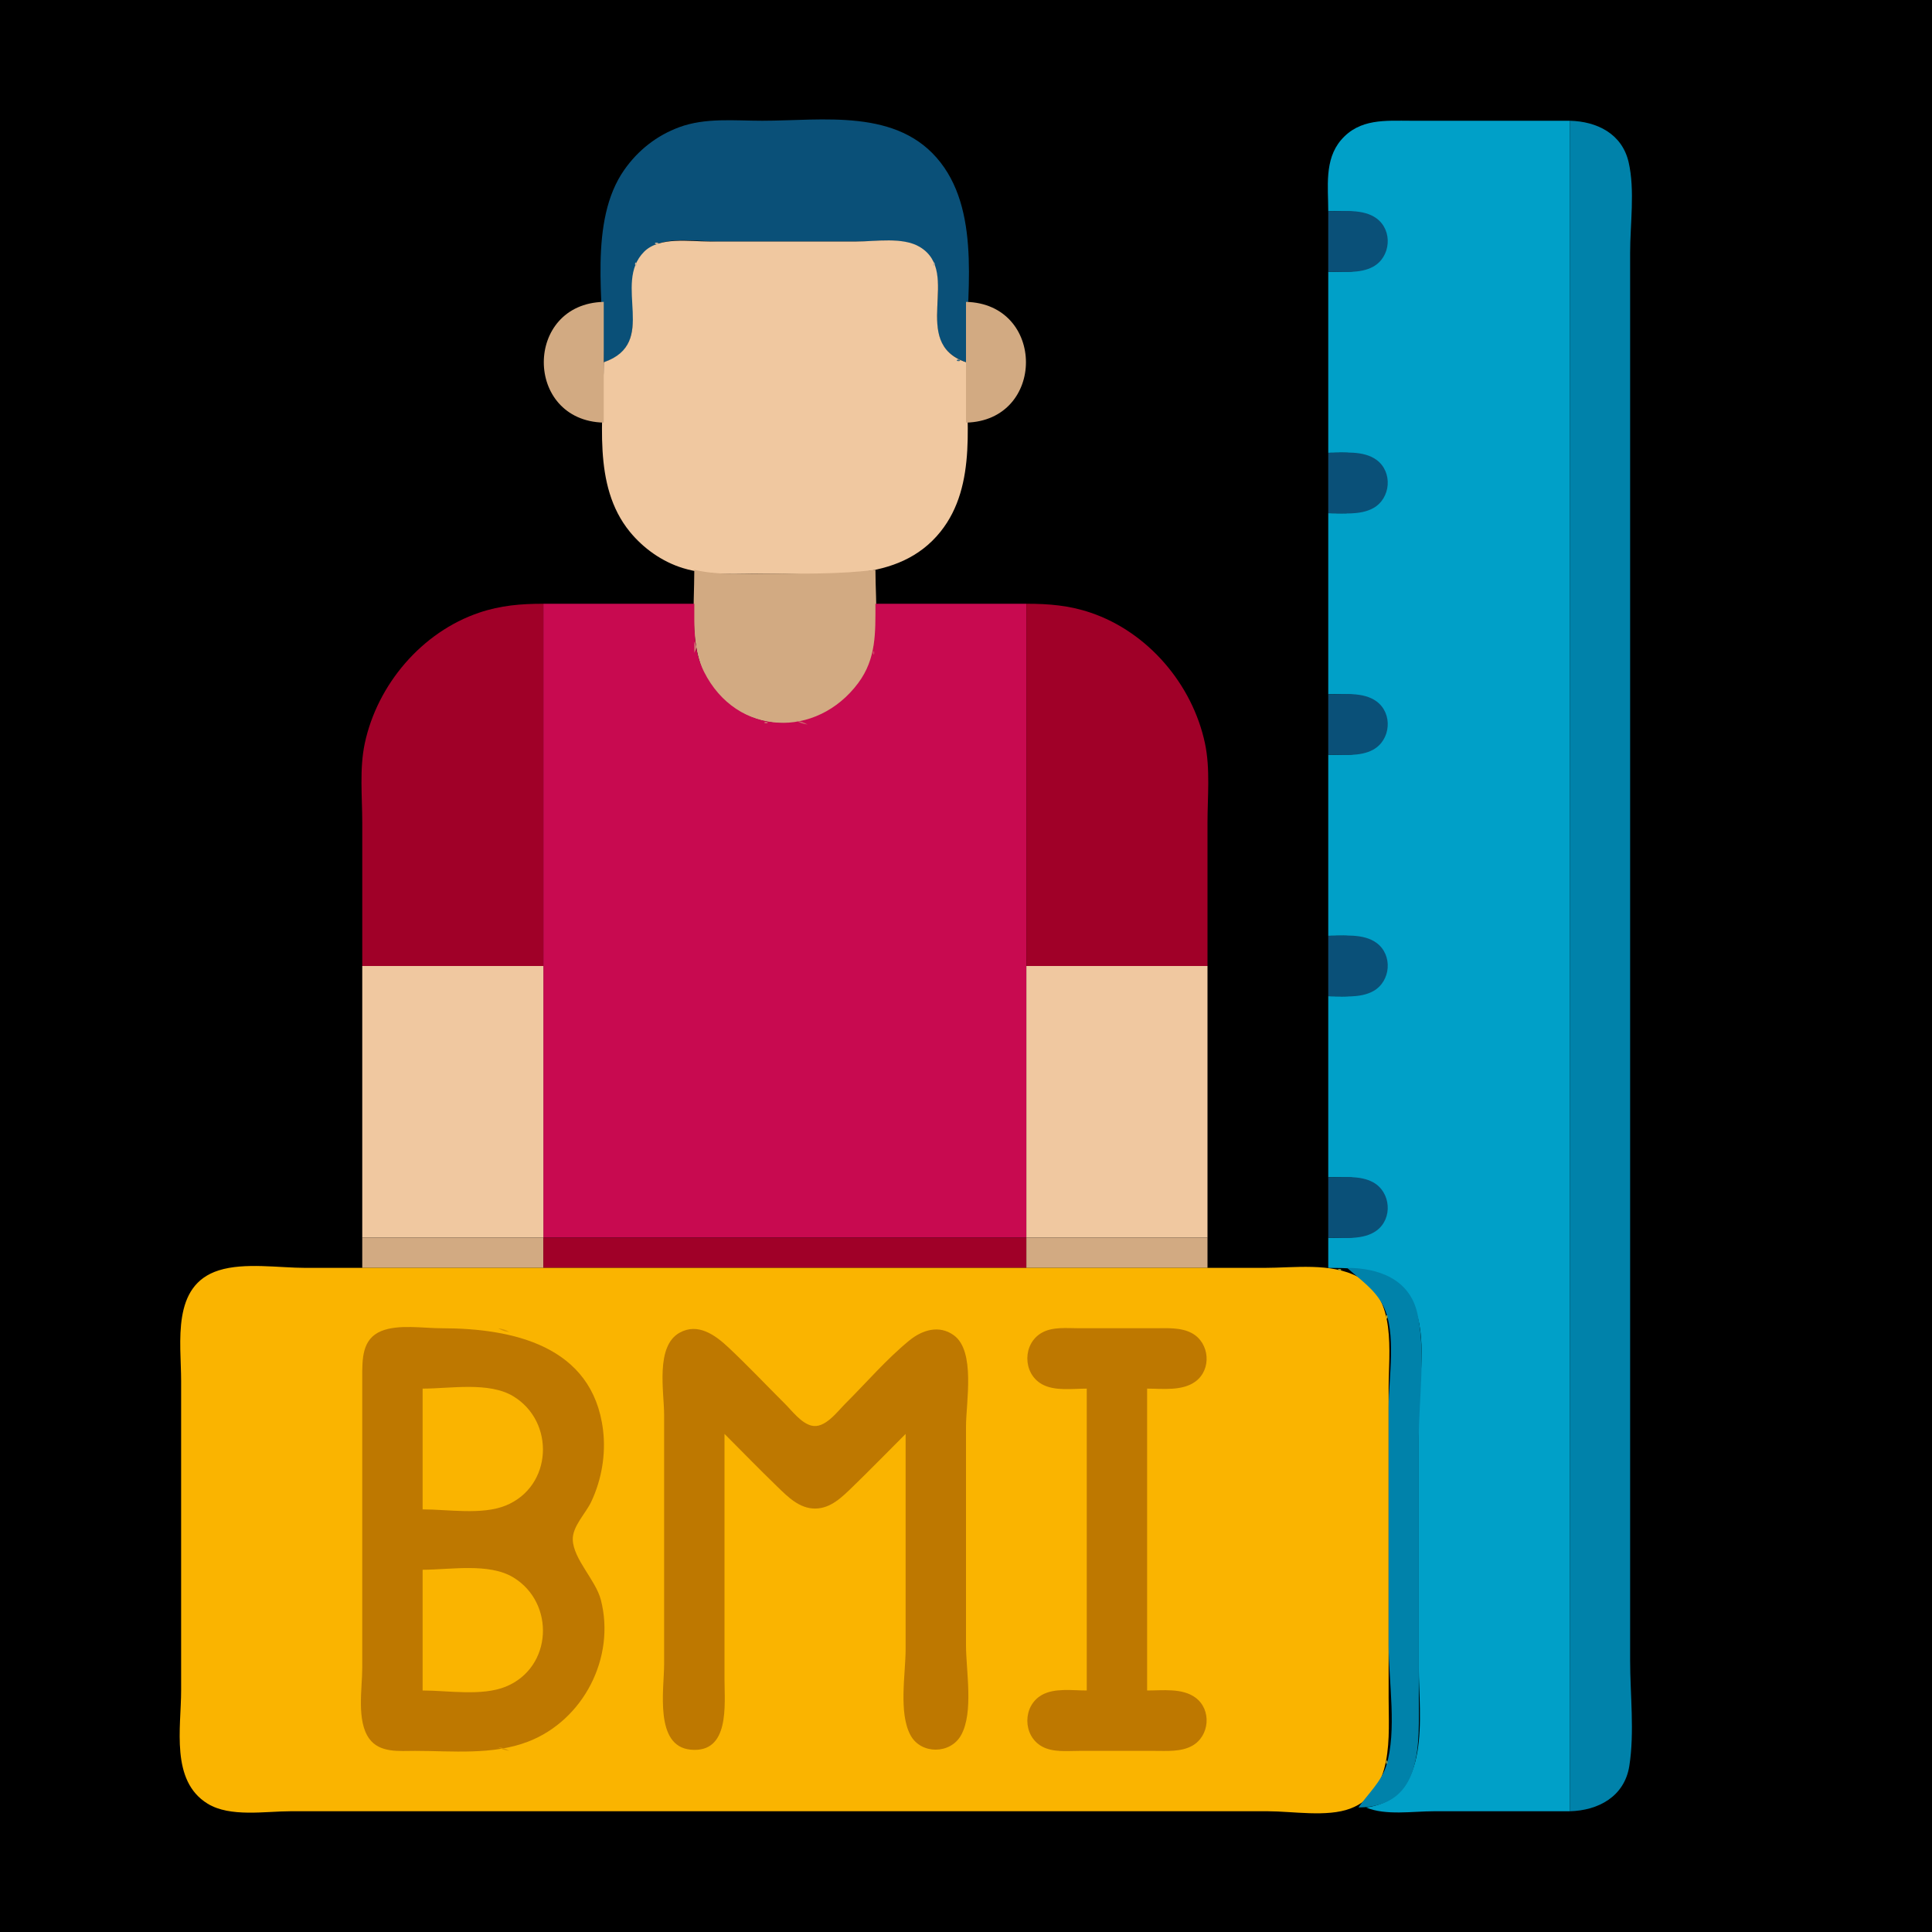 <?xml version="1.0" standalone="yes"?>
<svg xmlns="http://www.w3.org/2000/svg" width="512" height="512">
<path style="fill:#000000; stroke:none;" d="M0 0L0 512L512 512L512 0L0 0z"/>
<path style="fill:#0a5078; stroke:none;" d="M160 96C175.533 91.275 160.769 71.726 173.044 65.179C177.665 62.715 184.924 64 190 64L228 64C233.208 64 240.55 62.684 244.772 66.434C254.191 74.801 241.17 90.693 256 96C256 79.239 260.179 57.103 249.239 43.039C237.992 28.581 218.106 32 202 32C194.71 32 186.957 31.138 180 33.711C174.03 35.918 169.088 39.811 165.443 45.004C155.935 58.548 160 80.245 160 96z"/>
<path style="fill:#00a0c8; stroke:none;" d="M352 56C355.924 56.003 360.463 55.56 363.891 57.858C369.498 61.617 367.929 68.762 361.985 71.106C358.886 72.329 355.264 71.998 352 72L352 120C355.264 120.002 358.886 119.671 361.985 120.894C367.929 123.238 369.498 130.383 363.891 134.142C360.463 136.44 355.924 135.997 352 136L352 184C355.924 184.003 360.463 183.56 363.891 185.858C369.498 189.617 367.929 196.762 361.985 199.106C358.886 200.329 355.264 199.998 352 200L352 248C355.924 248.003 360.463 247.56 363.891 249.858C369.498 253.617 367.929 260.762 361.985 263.106C358.886 264.329 355.264 263.998 352 264L352 312C355.924 312.003 360.463 311.56 363.891 313.858C369.498 317.617 367.929 324.762 361.985 327.106C358.886 328.329 355.264 327.998 352 328L352 336C361.289 336 369.794 336.517 374.543 346C378.393 353.687 376 366.568 376 375L376 442C376 454.728 379.587 476.649 362 479C367.216 481.189 374.381 480 380 480L416 480L416 32L374 32C367.148 32 360.311 31.359 355.394 37.105C350.913 42.342 352 49.597 352 56z"/>
<path style="fill:#0082aa; stroke:none;" d="M416 32L416 480C423.529 479.823 430.504 476.127 431.786 468C433.197 459.054 432 449.052 432 440L432 386L432 114L432 67C432 59.407 433.311 50.419 431.606 43C429.857 35.393 423.153 32.168 416 32z"/>
<path style="fill:#0a5078; stroke:none;" d="M352 56L352 72C355.805 72 360.427 72.581 363.891 70.682C368.599 68.102 369.169 61.058 364.772 57.858C361.274 55.312 356.073 56.001 352 56z"/>
<path style="fill:#cab399; stroke:none;" d="M173.667 64.333C173.222 64.778 174.278 64.722 174.333 64.667C174.778 64.222 173.722 64.278 173.667 64.333z"/>
<path style="fill:#f0c8a0; stroke:none;" d="M160 96C160 110.861 156.843 128.581 166.9 140.91C170.527 145.356 175.503 148.871 181 150.557C188.064 152.724 195.703 152 203 152C218.842 152 238.061 154.859 249.239 140.91C259.139 128.556 256 110.793 256 96C240.747 90.767 255.061 72.258 243.775 65.457C239.264 62.738 232.047 64 227 64L188 64C182.84 64 174.744 62.661 170.703 66.703C162.173 75.233 174.721 90.95 160 96z"/>
<path style="fill:#8c948e; stroke:none;" d="M242 64L243 65L242 64z"/>
<path style="fill:#90968f; stroke:none;" d="M171 65L172 66L171 65z"/>
<path style="fill:#8e958f; stroke:none;" d="M244 65L245 66L244 65z"/>
<path style="fill:#90968f; stroke:none;" d="M169 67L170 68L169 67z"/>
<path style="fill:#8d958f; stroke:none;" d="M246 67L247 68L246 67z"/>
<path style="fill:#cab49a; stroke:none;" d="M168.333 69.667C168.278 69.722 168.222 70.778 168.667 70.333C168.722 70.278 168.778 69.222 168.333 69.667z"/>
<path style="fill:#c9b399; stroke:none;" d="M247.333 69.667C247.278 69.722 247.222 70.778 247.667 70.333C247.722 70.278 247.778 69.222 247.333 69.667z"/>
<path style="fill:#d2aa82; stroke:none;" d="M160 112L160 80C138.817 80.498 138.817 111.502 160 112M256 80L256 112C277.183 111.502 277.183 80.498 256 80z"/>
<path style="fill:#71858a; stroke:none;" d="M167 90L168 91L167 90z"/>
<path style="fill:#6e848a; stroke:none;" d="M248 90L249 91L248 90z"/>
<path style="fill:#6e8389; stroke:none;" d="M166 92L167 93L166 92z"/>
<path style="fill:#6c8389; stroke:none;" d="M249 92L250 93L249 92z"/>
<path style="fill:#6e8389; stroke:none;" d="M164 94L165 95L164 94z"/>
<path style="fill:#6d8389; stroke:none;" d="M251 94L252 95L251 94z"/>
<path style="fill:#71858a; stroke:none;" d="M162 95L163 96L162 95z"/>
<path style="fill:#31657f; stroke:none;" d="M253.667 95.333C253.222 95.778 254.278 95.722 254.333 95.667C254.778 95.222 253.722 95.278 253.667 95.333z"/>
<path style="fill:#0a5078; stroke:none;" d="M352 120L352 136C355.805 136 360.427 136.58 363.891 134.682C368.599 132.102 369.169 125.058 364.772 121.858C361.274 119.312 356.073 120 352 120z"/>
<path style="fill:#ffffff; stroke:none;" d="M164 137L165 138L164 137M251 137L252 138L251 137M167 141L168 142L167 141M170 144L171 145L170 144M245 144L246 145L245 144M174 147L175 148L174 147M241 147L242 148L241 147z"/>
<path style="fill:#d2aa82; stroke:none;" d="M184 151C184 161.059 182.407 173.34 188.638 181.996C198.776 196.081 221.184 194.583 229.164 179C233.472 170.588 232 160.142 232 151C222.341 152.221 212.734 152 203 152C196.654 152 190.208 152.478 184 151z"/>
<path style="fill:#a00028; stroke:none;" d="M96 256L144 256L144 160C138.049 160.001 132.686 160.435 127 162.356C111.789 167.494 99.998 181.391 96.669 197C95.231 203.744 96 211.137 96 218L96 256z"/>
<path style="fill:#c80a50; stroke:none;" d="M144 160L144 328L272 328L272 160L232 160C232 167.648 232.249 174.538 227.443 181C216.427 195.811 195.218 195.262 186.558 178C183.705 172.312 184 166.17 184 160L144 160z"/>
<path style="fill:#a00028; stroke:none;" d="M272 160L272 256L320 256L320 218C320 211.134 320.762 203.749 319.331 197C316.018 181.379 304.24 167.504 289 162.356C283.314 160.435 277.952 160.001 272 160z"/>
<path style="fill:#cf7e74; stroke:none;" d="M184 170L184 173C184.696 171.446 184.696 171.554 184 170z"/>
<path style="fill:#cc4061; stroke:none;" d="M231.333 172.667C231.278 172.722 231.222 173.778 231.667 173.333C231.722 173.278 231.778 172.222 231.333 172.667z"/>
<path style="fill:#ce636c; stroke:none;" d="M186 178L187 179L186 178z"/>
<path style="fill:#cd626b; stroke:none;" d="M229 178L230 179L229 178z"/>
<path style="fill:#cd5468; stroke:none;" d="M187 180L188 181L187 180z"/>
<path style="fill:#0a5078; stroke:none;" d="M352 184L352 200C355.805 200 360.427 200.58 363.891 198.682C368.599 196.102 369.169 189.058 364.772 185.858C361.274 183.312 356.073 184 352 184z"/>
<path style="fill:#ff0000; stroke:none;" d="M99 188L100 189L99 188z"/>
<path style="fill:#cc5066; stroke:none;" d="M195 188L196 189L195 188z"/>
<path style="fill:#cd5a69; stroke:none;" d="M220 188L221 189L220 188z"/>
<path style="fill:#cd626c; stroke:none;" d="M218 189L219 190L218 189z"/>
<path style="fill:#ce636c; stroke:none;" d="M202.667 191.333C202.222 191.778 203.278 191.722 203.333 191.667C203.778 191.222 202.722 191.278 202.667 191.333M211 191C212.248 191.685 212.548 191.749 214 192C212.752 191.315 212.452 191.251 211 191z"/>
<path style="fill:#0a5078; stroke:none;" d="M352 248L352 264C355.805 264 360.427 264.58 363.891 262.682C368.599 260.102 369.169 253.058 364.772 249.858C361.274 247.312 356.073 248 352 248z"/>
<path style="fill:#f0c8a0; stroke:none;" d="M96 256L96 328L144 328L144 256L96 256M272 256L272 328L320 328L320 256L272 256z"/>
<path style="fill:#0a5078; stroke:none;" d="M352 312L352 328C356.073 328 361.274 328.688 364.772 326.142C369.169 322.942 368.599 315.898 363.891 313.318C360.427 311.42 355.805 312 352 312z"/>
<path style="fill:#d2aa82; stroke:none;" d="M96 328L96 336L144 336L144 328L96 328z"/>
<path style="fill:#a00028; stroke:none;" d="M144 328L144 336L272 336L272 328L144 328z"/>
<path style="fill:#d2aa82; stroke:none;" d="M272 328L272 336L320 336L320 328L272 328z"/>
<path style="fill:#fab400; stroke:none;" d="M58 336.653C45.342 340.628 48 355.731 48 366L48 448C48 457.846 45.135 471.93 55.015 477.991C60.987 481.654 70.276 480 77 480L129 480L289 480L336 480C342.545 480 351.641 481.615 357.83 479.297C369.532 474.915 368 459.896 368 450L368 368C368 358.3 370.217 343.974 359.985 338.442C352.729 334.52 342.937 336 335 336L282 336L127 336L81 336C73.901 336 64.822 334.51 58 336.653z"/>
<path style="fill:#97a043; stroke:none;" d="M354.667 336.333C354.222 336.778 355.278 336.722 355.333 336.667C355.778 336.222 354.722 336.278 354.667 336.333z"/>
<path style="fill:#56936f; stroke:none;" d="M356 336L357 337L356 336z"/>
<path style="fill:#0082aa; stroke:none;" d="M357 336C360.444 339.107 364.399 341.719 366.543 346C370.173 353.247 368 365.065 368 373L368 436C368 445.704 370.26 458.706 367.347 468C366.019 472.237 362.48 475.433 360 479C377.452 478.805 376 461.933 376 449L376 381C376 370.645 377.927 358.103 375.606 348C373.515 338.901 365.237 336.024 357 336z"/>
<path style="fill:#99a042; stroke:none;" d="M358 337L359 338L358 337z"/>
<path style="fill:#879d4e; stroke:none;" d="M360 338L361 339L360 338z"/>
<path style="fill:#7e9b54; stroke:none;" d="M365 343L366 344L365 343z"/>
<path style="fill:#93a046; stroke:none;" d="M366 345L367 346L366 345z"/>
<path style="fill:#559370; stroke:none;" d="M367 347L368 348L367 347z"/>
<path style="fill:#c3a925; stroke:none;" d="M367.333 348.667C367.278 348.722 367.222 349.778 367.667 349.333C367.722 349.278 367.778 348.222 367.333 348.667z"/>
<path style="fill:#be7800; stroke:none;" d="M101.044 352.742C95.864 354.853 96.008 360.267 96 365L96 397L96 442C96 447.478 94.439 456.074 97.858 460.772C100.648 464.605 105.82 463.998 110 464C119.883 464.004 130.589 465.178 140 461.532C154.598 455.877 163.174 439.282 159.239 424C157.874 418.698 151.934 413.207 151.789 408C151.691 404.51 155.241 401.034 156.673 398C159.433 392.151 160.596 385.435 159.816 379C157.089 356.514 135.644 352 117 352C112.157 352 105.607 350.883 101.044 352.742z"/>
<path style="fill:#dc9600; stroke:none;" d="M132 352C133.248 352.685 133.548 352.749 135 353C133.752 352.315 133.452 352.251 132 352z"/>
<path style="fill:#be7800; stroke:none;" d="M192 380C196.662 384.663 201.264 389.397 206 393.985C208.791 396.688 211.832 399.782 216 399.782C220.168 399.782 223.209 396.688 226 393.985C230.736 389.397 235.338 384.662 240 380L240 415L240 437C240 443.574 238.068 453.96 241.318 459.891C244.1 464.969 251.858 464.909 254.682 459.867C258.076 453.806 256 442.754 256 436L256 378C256 371.68 258.593 358.083 252.772 353.858C248.883 351.036 244.389 352.458 241 355.228C234.899 360.215 229.58 366.443 224 372C221.837 374.154 218.553 378.726 215 377.793C212.251 377.071 209.921 373.913 208 372C203.003 367.024 198.145 361.867 193 357.044C189.536 353.797 184.954 350.481 180.109 353.18C173.629 356.789 176 368.824 176 375L176 441C176 447.578 173.347 462.742 183.005 463.677C193.479 464.692 192 451.705 192 445L192 380M288 368L288 448C284.267 448 279.488 447.277 276.109 449.179C270.969 452.072 270.969 459.928 276.109 462.821C279.002 464.449 282.811 463.999 286 464L306 464C309.235 463.995 312.949 464.294 315.891 462.682C320.599 460.102 321.169 453.058 316.772 449.858C313.274 447.312 308.073 448 304 448L304 368C308.073 368 313.274 368.688 316.772 366.142C321.169 362.942 320.599 355.898 315.891 353.318C312.949 351.706 309.235 352.005 306 352L286 352C282.811 352.001 279.001 351.551 276.109 353.179C270.969 356.072 270.969 363.927 276.109 366.821C279.488 368.723 284.267 368 288 368z"/>
<path style="fill:#fab400; stroke:none;" d="M112 368L112 400C118.713 400 127.691 401.549 134 398.991C146.433 393.949 147.191 376.763 135.996 370.009C129.552 366.121 119.256 368 112 368M112 416L112 448C118.713 448 127.691 449.549 134 446.991C146.433 441.949 147.191 424.763 135.996 418.009C129.552 414.121 119.256 416 112 416z"/>
<path style="fill:#dc9600; stroke:none;" d="M132 463C133.248 463.685 133.548 463.749 135 464C133.752 463.315 133.452 463.251 132 463z"/>
<path style="fill:#95a045; stroke:none;" d="M367.333 466.667C367.278 466.722 367.222 467.778 367.667 467.333C367.722 467.278 367.778 466.222 367.333 466.667z"/>
<path style="fill:#539371; stroke:none;" d="M367 468L368 469L367 468z"/>
<path style="fill:#97a043; stroke:none;" d="M366 470L367 471L366 470z"/>
<path style="fill:#849c50; stroke:none;" d="M365 472L366 473L365 472z"/>
<path style="fill:#839e51; stroke:none;" d="M360 477L361 478L360 477z"/>
</svg>

